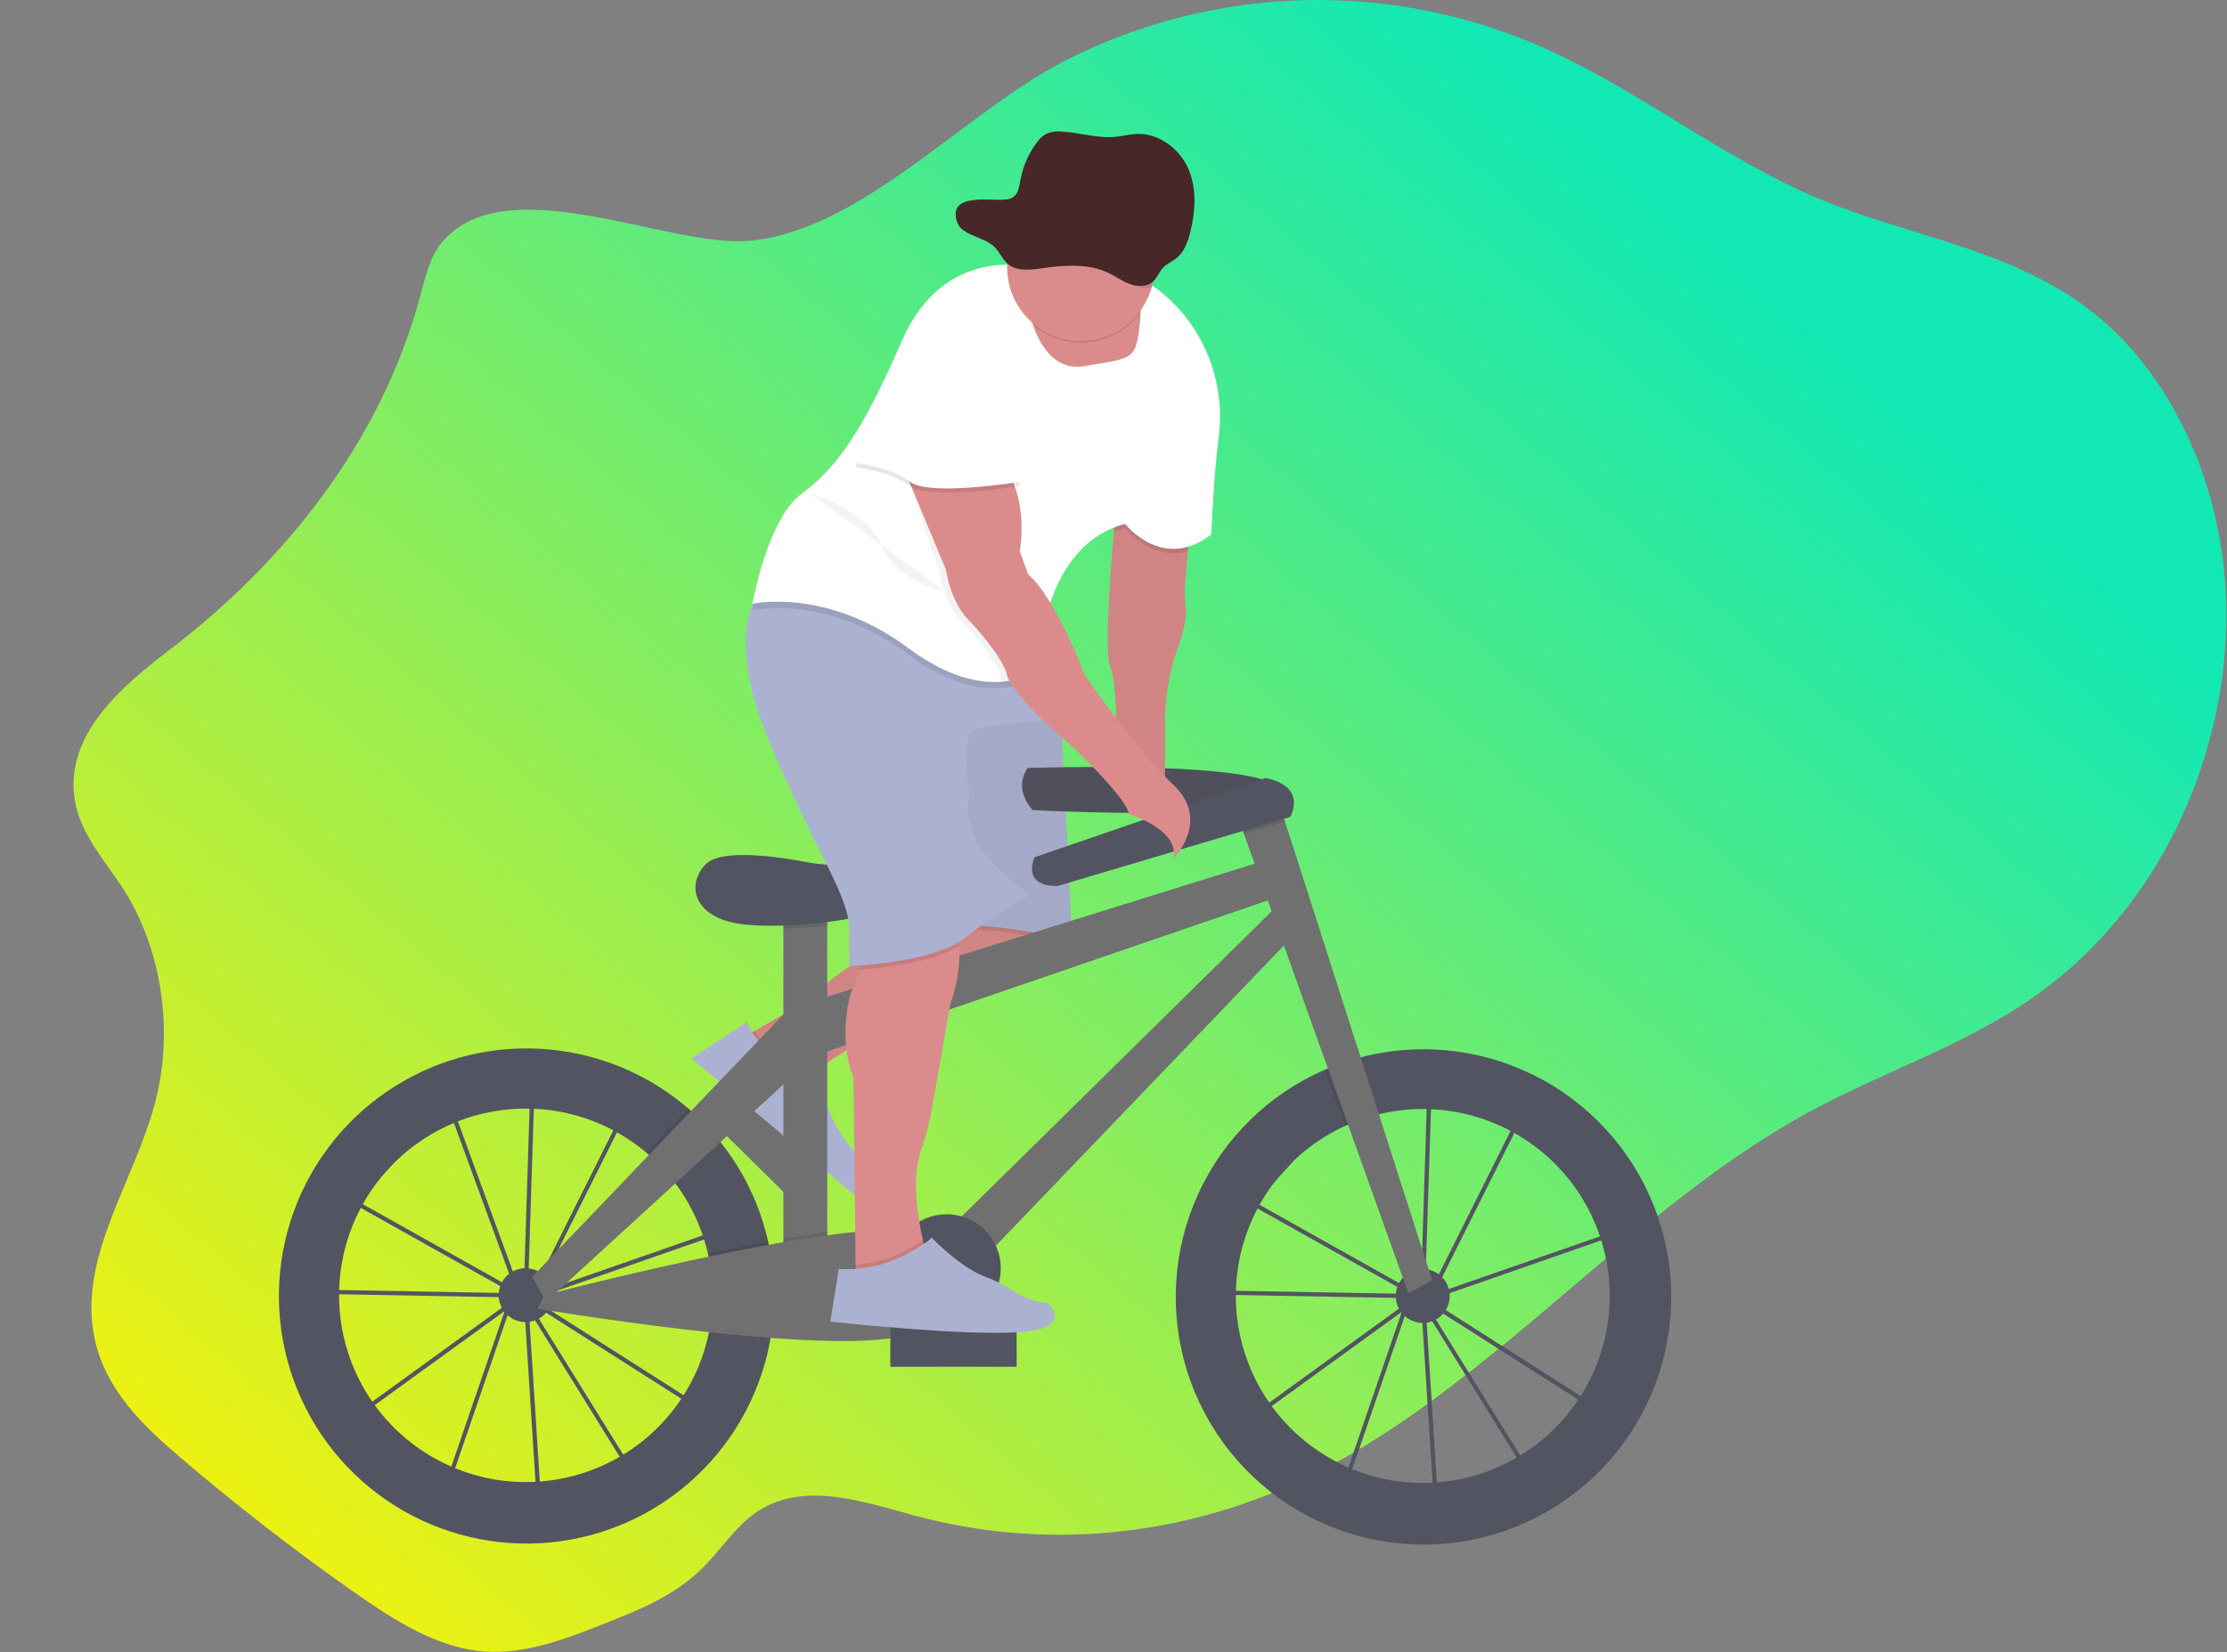 <svg width="1058" height="785" viewBox="0 0 1058 785" fill="none" xmlns="http://www.w3.org/2000/svg">
<rect x="0" y="0" width="1058" height="785" fill="#808080" stroke="none"/>
<g id="undraw_Ride_a_bicycle_2yok 1" clip-path="url(#clip0)">
<path id="Vector" d="M209.73 115.43C204.25 122.08 202.14 131.43 199.78 140.22C180.78 211.06 133.96 268.04 80.64 308.74C58.06 325.98 30.57 349.1 35.51 380.01C38.17 396.61 49.84 408.83 58.51 422.35C76.7 450.66 82.6 489.14 73.93 523.03C64.07 561.59 36.51 597.57 45.04 636.56C50.3 660.56 68.16 677.64 85.33 692.32C112.117 715.207 139.757 736.647 168.25 756.64C187.35 770.04 207.67 783.08 229.93 784.78C249.53 786.28 268.73 778.83 287.34 771.48C303.6 765.05 320.27 758.36 333.4 745.48C341.97 737.07 348.8 726.22 358.32 719.34C380.68 703.18 409.4 713.42 435.04 720.34C495.54 736.58 560.29 730.65 617.86 703.6C706.17 662.1 773.48 574.95 859.86 528.19C897 508.08 937.4 495.6 971.79 469.7C991.165 454.953 1007.81 436.936 1020.99 416.46C1046.99 376.35 1061.05 325.21 1056.99 275.15C1052.93 225.09 1030.18 176.85 994.45 148.59C956.2 118.34 907.89 112.69 864.37 94.53C819.43 75.77 779.45 43.53 734.94 23.4C698.924 7.157 659.728 -0.817 620.228 0.064C580.728 0.944 541.926 10.657 506.67 28.49C458.23 52.99 409.13 110.15 355.18 114.49C316.74 117.49 239.75 79.01 209.73 115.43Z" fill="url(#paint0_linear)"/>
<g id="left wheel">
<path id="Vector_2" d="M255.23 716.99L248.96 619.05L248.83 618.84L242.51 621.04L213.43 705.89L167.18 673.1L240.85 619.69L240.92 619.48L241.34 619.33L246.09 615.88L168.85 572.57L149.93 593.37L152.93 612.87L241.75 614.49V616.49L151.27 614.87L147.85 592.73L173.75 564.27L212.5 519.07L213.19 520.94L221.39 511.94L251.85 517.4V516.19L253.85 516.25V517.76L299.21 525.88L256.92 610.49L250.75 614.96V615.46V616.02L348.55 581.94L336.94 673.15L253.94 620.28L251.02 618.64L299.96 697.52L255.23 716.99ZM251.23 622.65L257.08 714.03L297.13 696.65L251.23 622.65ZM170.65 673.08L212.44 702.71L239.78 622.97L170.65 673.08ZM252.97 617.42L255.06 618.59L335.41 669.79L346.21 584.92L252.97 617.42ZM245.87 610.22L248.38 614.27L248.82 613.95L251.82 519.42L222.08 514.1L213.92 523.1L245.87 610.22ZM170.45 571.16L245.29 613.16L243.99 611.03L212.41 524.76L175.22 565.63L170.45 571.16ZM253.85 519.77L250.85 612.49L255.37 609.21L296.28 527.39L253.85 519.77Z" fill="#535461"/>
<path id="Vector_3" d="M364.92 589.95C360.91 572.131 352.79 555.495 341.21 541.37C336.911 536.121 332.171 531.25 327.04 526.81C307.314 509.779 282.491 499.779 256.467 498.381C230.443 496.983 204.692 504.265 183.254 519.085C161.816 533.904 145.906 555.422 138.02 580.262C130.134 605.102 130.719 631.857 139.683 656.328C148.647 680.799 165.482 701.601 187.547 715.47C209.612 729.339 235.657 735.488 261.595 732.954C287.533 730.42 311.895 719.345 330.858 701.468C349.822 683.591 362.312 659.923 366.37 634.18C367.314 628.119 367.789 621.994 367.79 615.86C367.797 607.144 366.834 598.454 364.92 589.95ZM249.73 704.3C231.498 704.281 213.714 698.647 198.797 688.164C183.879 677.682 172.552 662.859 166.356 645.712C160.16 628.565 159.395 609.926 164.165 592.329C168.935 574.732 179.009 559.031 193.018 547.361C207.026 535.692 224.288 528.619 242.457 527.106C260.627 525.593 278.821 529.712 294.567 538.904C310.312 548.096 322.845 561.914 330.46 578.48C338.076 595.045 340.405 613.554 337.13 631.49C333.38 651.933 322.58 670.414 306.611 683.718C290.642 697.021 270.514 704.304 249.73 704.3V704.3Z" fill="#535461"/>
<path id="Vector_4" d="M249.73 628.27C256.805 628.27 262.54 622.535 262.54 615.46C262.54 608.385 256.805 602.65 249.73 602.65C242.655 602.65 236.92 608.385 236.92 615.46C236.92 622.535 242.655 628.27 249.73 628.27Z" fill="#535461"/>
</g>
<g id="right wheel">
<path id="Vector_5" d="M681.42 717.39L675.16 619.49L675.03 619.28L668.71 621.48L639.62 706.29L593.37 673.49L667.06 620.08L667.13 619.87L667.55 619.72L672.3 616.27L595.06 572.96L576.13 593.76L579.13 613.26L667.93 614.84V616.84L577.45 615.22L574.05 593.11L599.94 564.66L638.66 519.49L639.35 521.36L647.55 512.36L678.09 517.83V516.62L680.09 516.68V518.19L725.45 526.31L683.12 610.96L676.95 615.43V615.93V616.49L774.76 582.41L763.15 673.62L680.15 620.75L677.23 619.11L726.17 698L681.42 717.39ZM677.42 623.05L683.27 714.43L723.32 697.05L677.42 623.05ZM596.85 673.49L638.64 703.12L665.98 623.38L596.85 673.49ZM679.17 617.83L681.26 619L761.61 670.2L772.41 585.33L679.17 617.83ZM672.07 610.63L674.58 614.68L675.02 614.36L678.02 519.83L648.28 514.49L640.12 523.49L672.07 610.63ZM596.68 571.58L671.52 613.58L670.22 611.45L638.64 525.18L601.44 566.06L596.68 571.58ZM680.05 520.19L677.05 612.88L681.57 609.6L722.48 527.78L680.05 520.19Z" fill="#535461"/>
<path id="Vector_6" d="M676.33 498.61C665.717 498.598 655.15 500.024 644.92 502.85C639.644 504.305 634.477 506.133 629.46 508.32C602.73 519.907 581.247 540.997 569.167 567.508C557.087 594.019 555.269 624.069 564.065 651.843C572.86 679.618 591.644 703.143 616.782 717.869C641.921 732.594 671.627 737.473 700.155 731.562C728.682 725.65 754.004 709.369 771.221 685.867C788.438 662.365 796.327 633.312 793.362 604.33C790.396 575.348 776.787 548.495 755.168 528.966C733.548 509.438 705.454 498.622 676.32 498.61H676.33ZM675.93 704.7C655.649 704.692 635.981 697.746 620.192 685.017C604.404 672.288 593.445 654.541 589.135 634.723C584.825 614.905 587.424 594.209 596.501 576.073C605.577 557.936 620.584 543.45 639.03 535.02C643.722 532.872 648.594 531.142 653.59 529.85C665.802 526.68 678.549 526.147 690.984 528.287C703.418 530.427 715.253 535.191 725.703 542.261C736.153 549.332 744.977 558.547 751.588 569.293C758.199 580.039 762.446 592.069 764.046 604.585C765.646 617.1 764.562 629.812 760.866 641.875C757.17 653.939 750.948 665.077 742.613 674.548C734.277 684.02 724.02 691.608 712.524 696.806C701.028 702.005 688.557 704.696 675.94 704.7H675.93Z" fill="#535461"/>
<path id="Vector_7" d="M675.93 628.67C683.005 628.67 688.74 622.935 688.74 615.86C688.74 608.785 683.005 603.05 675.93 603.05C668.855 603.05 663.12 608.785 663.12 615.86C663.12 622.935 668.855 628.67 675.93 628.67Z" fill="#535461"/>
</g>
<g id="man bike">
<path id="Vector_8" d="M387 554.303L344.293 512.159L330.947 525.683L373.654 567.827L387 554.303Z" fill="#707070"/>
<path id="Vector_9" d="M354.48 491.99C354.48 491.99 379.27 478.91 388.85 470.49C394.617 465.444 400.818 460.917 407.38 456.96L438.48 438.03L503.48 433.03L506.48 444.03C506.48 444.03 511.48 460.03 461.48 474.03C411.48 488.03 386.48 510.03 386.48 510.03C386.48 510.03 354.48 520.99 354.48 491.99Z" fill="#DB8B8B"/>
<path id="Vector_10" opacity="0.1" d="M389.13 507.86C387.36 509.21 386.48 509.99 386.48 509.99C386.48 509.99 354.48 520.99 354.48 491.99C354.48 491.99 356.03 491.17 358.48 489.8C360.955 493.831 364.423 497.16 368.551 499.469C372.679 501.778 377.33 502.99 382.06 502.99H385.45L389.13 507.86Z" fill="black"/>
<path id="Vector_11" opacity="0.05" d="M505.54 449.55C502.76 455.44 493.17 465.12 461.48 473.99C420.87 485.36 396.75 501.99 389.13 507.86C387.36 509.21 386.48 509.99 386.48 509.99C386.48 509.99 354.48 520.99 354.48 491.99C354.48 491.99 356.03 491.17 358.48 489.8C365.91 485.73 381.64 476.8 388.82 470.45C394.586 465.403 400.787 460.875 407.35 456.92L438.45 437.99L450.03 437.1L503.45 432.99L506.45 443.99C506.45 443.99 507.15 446.14 505.54 449.55Z" fill="black"/>
<path id="Vector_12" d="M354.98 485.49L328.48 502.99L406.08 567.99C406.08 567.99 417.48 560.99 411.48 552.99C411.48 552.99 391.48 535.99 390.48 511.99L384.48 503.99H381.09C375.358 503.991 369.767 502.211 365.089 498.897C360.412 495.583 356.88 490.898 354.98 485.49V485.49Z" fill="#ABB1D1"/>
<path id="Vector_13" opacity="0.1" d="M505.54 449.55C489.54 441.82 450.48 440.99 450.48 440.99L450.06 437.1L503.48 432.99L506.48 443.99C506.48 443.99 507.15 446.14 505.54 449.55Z" fill="black"/>
<path id="Vector_14" d="M450.48 438.99C450.48 438.99 497.48 439.99 509.48 449.99L503.48 328.99H438.48L450.48 438.99Z" fill="#ABB1D1"/>
<path id="Vector_15" opacity="0.05" d="M450.48 438.49C450.48 438.49 497.48 439.49 509.48 449.49L503.48 328.49H438.48L450.48 438.49Z" fill="black"/>
<path id="Vector_16" d="M488.24 364.95C488.24 364.95 605.89 360.95 608.29 376.16C610.69 391.37 490.64 384.96 490.64 384.96C490.64 384.96 481.04 375.35 488.24 364.95Z" fill="#535461"/>
<path id="Vector_17" opacity="0.05" d="M488.24 364.95C488.24 364.95 605.89 360.95 608.29 376.16C610.69 391.37 490.64 384.96 490.64 384.96C490.64 384.96 481.04 375.35 488.24 364.95Z" fill="black"/>
<path id="Vector_18" d="M393 425.78H372.19V606.66H393V425.78Z" fill="#707070"/>
<path id="Vector_19" opacity="0.1" d="M393 425.77V439.7C386.08 440.6 379 441.17 372.19 441.39V425.77H393Z" fill="black"/>
<path id="Vector_20" d="M391.44 410.78C388.52 410.554 385.616 410.164 382.74 409.61C371.46 407.45 343.02 402.92 335.37 410.61C325.77 420.21 328.97 437.02 354.58 439.42C380.19 441.82 424.21 435.42 433.02 425.81C433.02 425.77 417.09 412.75 391.44 410.78Z" fill="#535461"/>
<path id="Vector_21" d="M387.4 475.4L605.9 407.37L613.1 424.18L389 501.01L387.4 475.4Z" fill="#707070"/>
<path id="Vector_22" d="M452.23 582.65L609.9 427.38L618.7 440.18L468.23 597.05L452.23 582.65Z" fill="#707070"/>
<path id="Vector_23" opacity="0.1" d="M653.58 529.85C648.584 531.142 643.712 532.872 639.02 535.02L629.46 508.31C634.477 506.123 639.644 504.295 644.92 502.84L653.58 529.85Z" fill="black"/>
<path id="Vector_24" d="M680.33 608.26L669.13 614.66L590.99 396.33L587.49 386.56L605.9 376.15L610.51 390.53L680.33 608.26Z" fill="#707070"/>
<path id="Vector_25" opacity="0.1" d="M610.51 390.53L590.99 396.33L587.49 386.56L605.9 376.15L610.51 390.53Z" fill="black"/>
<path id="Vector_26" d="M491.44 407.37L601.09 369.75C601.09 369.75 620.3 372.15 613.09 388.16L502.65 420.97C502.65 420.97 485.85 422.57 491.44 407.37Z" fill="#535461"/>
<path id="Vector_27" opacity="0.1" d="M367.79 615.86C367.789 621.994 367.314 628.119 366.37 634.18C356.77 633.49 346.85 632.49 337.13 631.49C339.289 619.599 339.021 607.394 336.34 595.61C345.81 593.61 355.48 591.7 364.92 589.97C366.833 598.467 367.795 607.15 367.79 615.86V615.86Z" fill="black"/>
<path id="Vector_28" opacity="0.1" d="M393 585.38V606.65H372.19V588.65C379.39 587.4 386.39 586.29 393 585.38Z" fill="black"/>
<path id="Vector_29" d="M258.54 615.49C258.54 615.49 426.62 571.49 440.22 588.28C453.82 605.07 468.23 627.49 425.85 635.49C383.47 643.49 255.37 621.88 255.37 621.88L258.54 615.49Z" fill="#707070"/>
<path id="Vector_30" opacity="0.1" d="M341.21 541.37L319.85 560.92C316.067 556.064 311.791 551.614 307.09 547.64L327.03 526.81C332.164 531.249 336.908 536.12 341.21 541.37V541.37Z" fill="black"/>
<path id="Vector_31" d="M252.94 606.66L378.59 475.4L382.6 505.81L259.34 618.66L252.94 606.66Z" fill="#707070"/>
<path id="Vector_32" opacity="0.1" d="M448.22 628.27C462.364 628.27 473.83 616.804 473.83 602.66C473.83 588.516 462.364 577.05 448.22 577.05C434.076 577.05 422.61 588.516 422.61 602.66C422.61 616.804 434.076 628.27 448.22 628.27Z" fill="black"/>
<path id="Vector_33" d="M449.83 628.27C463.974 628.27 475.44 616.804 475.44 602.66C475.44 588.516 463.974 577.05 449.83 577.05C435.686 577.05 424.22 588.516 424.22 602.66C424.22 616.804 435.686 628.27 449.83 628.27Z" fill="#535461"/>
<path id="Vector_34" d="M442.992 600.736L442.984 600.742C439.977 602.991 439.362 607.253 441.611 610.26L461.937 637.441C464.186 640.448 468.448 641.063 471.455 638.814L471.463 638.808C474.471 636.559 475.085 632.297 472.836 629.29L452.51 602.109C450.261 599.102 446 598.487 442.992 600.736Z" fill="#6C63FF"/>
<path id="Vector_35" d="M565.48 246.99L563.1 277.1C562.826 280.914 562.876 284.744 563.25 288.55C563.56 291.92 563.25 297.82 559.95 306.82C555.713 318.317 553.523 330.467 553.48 342.72V376.99L530.48 372.99C530.48 372.99 531.48 324.99 527.48 316.99C523.48 308.99 530.48 237.99 530.48 237.99L565.48 246.99Z" fill="#DB8B8B"/>
<path id="Vector_36" opacity="0.05" d="M564.3 261.91L563.1 277.1C562.83 280.911 562.883 284.738 563.26 288.54C563.57 291.91 563.26 297.81 559.96 306.82C555.723 318.317 553.533 330.467 553.49 342.72V376.99L530.49 372.99C530.49 372.99 531.49 324.99 527.49 316.99C524.66 311.32 527.34 274.05 529.15 252.78C529.9 244.03 530.49 237.99 530.49 237.99L565.49 246.99L564.3 261.91Z" fill="black"/>
<path id="Vector_37" d="M451.5 476.99L442.85 526.19C441.759 532.759 440.086 539.218 437.85 545.49C432.78 559.35 436.02 578.78 438.48 589.38C439.57 594.06 440.48 597.02 440.48 597.02L414.48 611.02L406.48 605.02V601.02L405.48 512.02C399.48 498.02 401.48 477.02 405.48 469.02C406.617 466.392 407.417 463.63 407.86 460.8C409.86 450.08 410.48 435.02 410.48 435.02C410.48 435.02 426.48 408.02 445.48 426.02C452.48 432.65 455.14 441.32 455.7 449.62C456.68 463.83 451.5 476.99 451.5 476.99Z" fill="#DB8B8B"/>
<path id="Vector_38" opacity="0.1" d="M455.7 449.59C441.83 457.83 417.7 460.16 407.86 460.77C409.86 450.05 410.48 434.99 410.48 434.99C410.48 434.99 426.48 407.99 445.48 425.99C452.48 432.62 455.14 441.29 455.7 449.59Z" fill="black"/>
<path id="Vector_39" d="M489.48 424.99C478.846 430.653 468.797 437.352 459.48 444.99C443.48 457.99 403.48 458.99 403.48 458.99V443.99C404.48 425.99 387.48 405.99 364.48 349.99C349.79 314.23 353.86 293.99 358.72 283.99C361.48 278.34 364.48 275.99 364.48 275.99L489.48 299.99L493.95 313.39L503.48 341.99C503.48 341.99 468.48 343.99 462.48 346.99C456.48 349.99 460.48 376.99 460.48 376.99C454.48 404.99 489.48 424.99 489.48 424.99Z" fill="#ABB1D1"/>
<path id="Vector_40" opacity="0.1" d="M565.48 246.99L564.3 261.91C546.9 266.91 534.48 250.99 534.48 250.99C532.665 251.477 530.882 252.074 529.14 252.78C529.89 244.03 530.48 237.99 530.48 237.99L565.48 246.99Z" fill="black"/>
<path id="Vector_41" opacity="0.1" d="M493.95 313.39C493.48 318.06 493.48 320.99 493.48 320.99C493.48 320.99 470.48 339.99 431.48 310.99C392.48 281.99 357.48 289.99 357.48 289.99C357.48 289.99 357.89 287.67 358.72 283.99C361.48 278.34 364.48 275.99 364.48 275.99L489.48 299.99L493.95 313.39Z" fill="black"/>
<path id="Vector_42" d="M578.96 207.94C576.35 228.29 575.48 253.94 575.48 253.94C552.48 271.94 534.48 248.94 534.48 248.94C512.76 254.77 502.55 273.78 497.74 290.37C495.164 299.344 493.732 308.607 493.48 317.94C493.48 317.94 487.4 322.94 476.2 323.94C465.61 324.83 450.43 322.07 431.48 307.94C392.48 278.94 357.48 286.94 357.48 286.94C357.48 286.94 364.48 246.94 380.48 234.94C396.48 222.94 408.48 207.94 428.48 161.94C448.48 115.94 489.48 126.94 489.48 126.94C489.48 126.94 491.48 117.94 528.48 126.94C537.492 129.302 545.834 133.721 552.85 139.85C572.64 156.49 582.24 182.3 578.96 207.94Z" fill="white"/>
<path id="Vector_43" d="M541.85 149.49C541.8 150.82 541.69 152.3 541.51 153.95C539.51 171.95 537.51 169.95 515.51 173.95C501.83 176.44 494.72 165.01 491.3 156.01C490.062 152.75 489.128 149.382 488.51 145.95L536.51 137.95C536.51 137.95 542.26 136.34 541.85 149.49Z" fill="#DB8B8B"/>
<path id="Vector_44" opacity="0.05" d="M497.74 290.42C495.164 299.394 493.732 308.657 493.48 317.99C493.48 317.99 487.4 322.99 476.2 323.99C475.884 323.353 475.643 322.682 475.48 321.99C473.48 312.99 458.48 296.99 458.48 296.99C448.48 287.99 446.48 271.99 446.48 271.99L429.98 223.49L424.48 218.99C424.48 218.99 447.48 200.99 467.48 215.99C487.48 230.99 481.48 262.99 481.48 262.99L485.48 273.99C489.63 277.49 493.85 283.66 497.74 290.42Z" fill="black"/>
<path id="Vector_45" d="M427.48 217.99L449.48 270.99C449.48 270.99 451.48 286.99 461.48 295.99C461.48 295.99 476.48 311.99 478.48 320.99C480.48 329.99 508.48 353.99 508.48 353.99C508.48 353.99 534.48 377.99 536.48 386.99C536.48 386.99 560.48 393.99 557.48 407.99C557.48 407.99 575.48 389.99 557.48 372.99C539.48 355.99 515.48 320.99 515.48 320.99C515.48 320.99 501.48 283.99 488.48 272.99L484.48 261.99C484.48 261.99 490.48 229.99 470.48 214.99C450.48 199.99 427.48 217.99 427.48 217.99Z" fill="#DB8B8B"/>
<path id="Vector_46" opacity="0.1" d="M440.48 596.99L414.48 610.99L406.48 604.99V600.99C415.464 600.352 424.193 597.718 432.03 593.28C434.43 591.92 436.69 590.58 438.5 589.4C439.55 594.03 440.48 596.99 440.48 596.99Z" fill="black"/>
<path id="Vector_47" opacity="0.1" d="M470.48 175.99L484.48 230.99C484.48 230.99 441.48 237.99 432.48 230.99C423.48 223.99 406.48 221.99 406.48 221.99C406.48 221.99 424.48 169.99 434.48 163.99C444.48 157.99 470.48 175.99 470.48 175.99Z" fill="black"/>
<path id="Vector_48" d="M470.48 173.99L484.48 228.99C484.48 228.99 441.48 235.99 432.48 228.99C423.48 221.99 406.48 219.99 406.48 219.99C406.48 219.99 424.48 167.99 434.48 161.99C444.48 155.99 470.48 173.99 470.48 173.99Z" fill="white"/>
<path id="Vector_49" opacity="0.1" d="M541.85 148.49C539.049 152.356 535.487 155.609 531.383 158.047C527.278 160.485 522.718 162.058 517.983 162.669C513.248 163.28 508.439 162.915 503.85 161.598C499.261 160.281 494.99 158.039 491.3 155.01C490.062 151.75 489.128 148.382 488.51 144.95L536.51 136.95C536.51 136.95 542.26 135.34 541.85 148.49Z" fill="black"/>
<path id="Vector_50" d="M548.48 126.99C548.48 136.273 544.793 145.175 538.229 151.739C531.665 158.303 522.763 161.99 513.48 161.99C504.197 161.99 495.295 158.303 488.731 151.739C482.168 145.175 478.48 136.273 478.48 126.99C478.48 126.41 478.48 125.83 478.48 125.25C478.711 115.967 482.62 107.157 489.346 100.756C496.073 94.356 505.067 90.889 514.35 91.12C523.633 91.351 532.443 95.26 538.844 101.986C545.245 108.713 548.711 117.707 548.48 126.99V126.99Z" fill="#DB8B8B"/>
<path id="Vector_51" opacity="0.1" d="M548.48 126.99C548.483 130.216 548.039 133.426 547.16 136.53C544.455 137.12 541.633 136.861 539.08 135.79C535.34 134.32 532.13 131.79 528.54 129.97C518.43 124.85 506.4 125.86 495.2 127.55C489.64 128.39 483.33 129.17 478.96 125.63C478.81 125.511 478.666 125.385 478.53 125.25C478.761 115.967 482.67 107.157 489.396 100.756C496.123 94.356 505.117 90.889 514.4 91.12C523.683 91.351 532.493 95.26 538.894 101.986C545.295 108.713 548.761 117.707 548.53 126.99H548.48Z" fill="black"/>
<path id="Vector_52" opacity="0.05" d="M384.98 234.49C384.98 234.49 410.98 241.49 418.98 259.49C426.98 277.49 448.62 280.78 448.62 280.78" fill="black"/>
<path id="Vector_53" d="M482.98 630.49H422.98V649.49H482.98V630.49Z" fill="#535461"/>
<path id="Vector_54" d="M431.99 595.23C437.36 592.23 442.07 589.23 442.48 587.99C442.48 587.99 456.03 602.29 468.1 606.73C472.158 608.229 476.044 610.16 479.69 612.49C484.47 615.49 491.29 619.02 497.48 619.02C497.48 619.02 511.48 631.02 484.48 633.02C457.48 635.02 394.48 628.02 394.48 628.02L398.48 603.02C410.167 603.705 421.804 601 431.99 595.23Z" fill="#ABB1D1"/>
<g id="hat">
<path id="Vector_55" d="M454.624 105.34C456.754 112.02 466.984 112.23 472.234 117.15C474.964 119.71 476.234 123.49 479.234 125.77C483.404 128.95 489.424 128.25 494.734 127.49C505.424 125.97 516.904 125.06 526.544 129.67C529.964 131.3 533.034 133.58 536.604 134.91C540.174 136.24 544.604 136.4 547.504 134.04C549.824 132.15 550.674 129.04 552.774 126.96C554.404 125.32 556.674 124.4 558.534 122.96C562.614 119.88 564.374 114.86 565.534 110.06C567.934 100.18 568.624 89.53 564.534 80.16C560.444 70.79 550.604 63.16 539.864 63.65C536.574 63.8 533.364 64.65 530.084 65.01C521.534 65.88 513.084 63.01 504.504 62.52C502.015 62.217 499.49 62.562 497.174 63.52C495.427 64.491 493.92 65.841 492.764 67.47C488.836 72.615 486.146 78.597 484.904 84.95C483.904 89.74 483.854 94.08 477.984 94.82C471.314 95.7 450.114 91.21 454.624 105.34Z" fill="#472727"/>
</g>
</g>
</g>
<defs>
<linearGradient id="paint0_linear" x1="729.5" y1="40.5" x2="129.5" y2="734" gradientUnits="userSpaceOnUse">
<stop stop-color="#12E8B4"/>
<stop offset="1" stop-color="#EDF112"/>
</linearGradient>
<clipPath id="clip0">
<rect width="1057.7" height="784.98" fill="white"/>
</clipPath>
</defs>
</svg>

